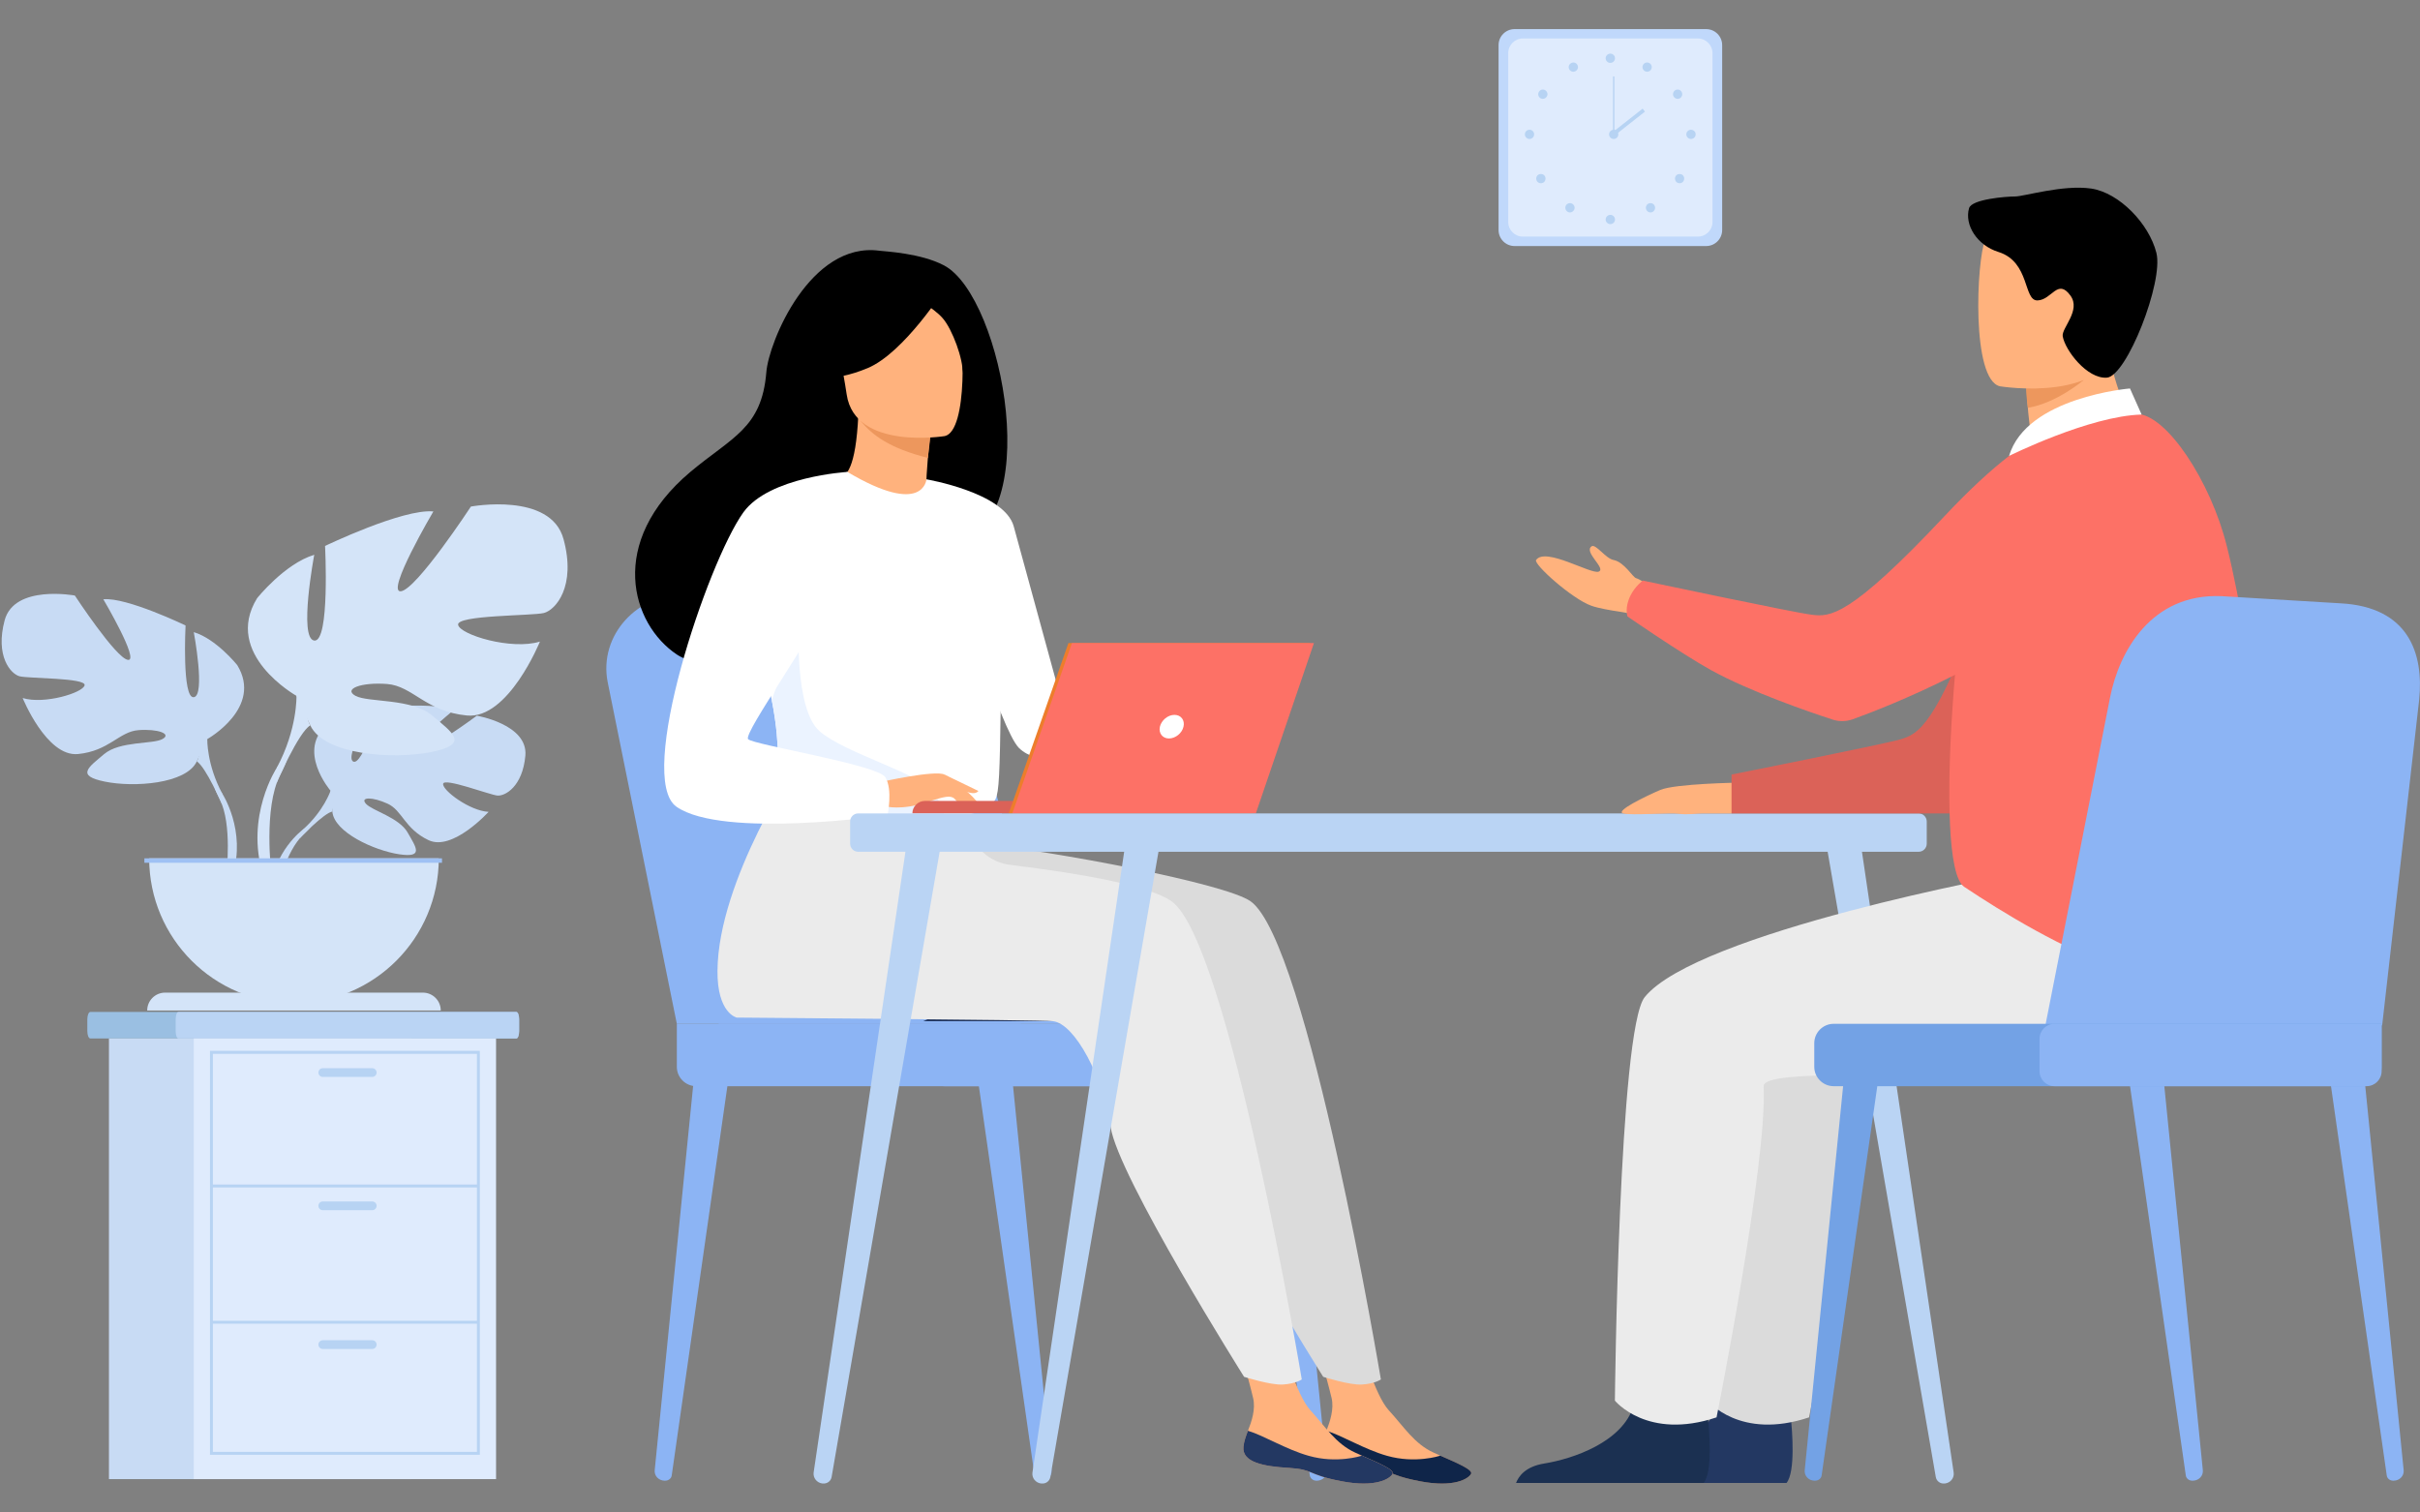 <svg version="1.2" xmlns="http://www.w3.org/2000/svg" viewBox="0 417 2328 1455" width="2328" height="1455">
	<rect x="0" y="417" width="2328" height="1455" fill="#808080" stroke="none"/>
	<title>service-cropped-svg-svg</title>
	<style>
		.s0 { fill: #c8dbf4 } 
		.s1 { fill: #d4e4f8 } 
		.s2 { fill: #9fc1f4 } 
		.s3 { fill: #8cb4f4 } 
		.s4 { fill: #9abfe2 } 
		.s5 { fill: #bad4f4 } 
		.s6 { fill: #dfebfd } 
		.s7 { fill: #b7d3f3 } 
		.s8 { fill: #c0d8fb } 
		.s9 { fill: #233862 } 
		.s10 { fill: #ffb27d } 
		.s11 { fill: #0f2549 } 
		.s12 { fill: #dbdbdb } 
		.s13 { fill: #ebebeb } 
		.s14 { fill: #000000 } 
		.s15 { fill: #ed975d } 
		.s16 { fill: #ffffff } 
		.s17 { fill: #ebf3ff } 
		.s18 { fill: #db6258 } 
		.s19 { fill: #ed7d2b } 
		.s20 { fill: #fd7166 } 
		.s21 { fill: #1b3051 } 
		.s22 { fill: #73a2e5 } 
	</style>
	<g id="Слой 1">
		<g id="&lt;Group&gt;">
			<g id="&lt;Group&gt;">
				<g id="&lt;Group&gt;">
					<path id="&lt;Path&gt;" fill-rule="evenodd" class="s0" d="m318 1177.7c0 0-33.9-39.5-2.1-64.6 0 0 23.1-14.1 42.1-12.9 0 0-26.8 44.9-18.2 49.4 8.7 4.5 26.3-52.3 26.3-52.3 0 0 52.9-5.1 70 3.1 0 0-45.3 37-35.7 39.2 9.5 2.2 58.3-34.1 58.3-34.1 0 0 49.3 8.3 46.7 38.4-2.7 29.9-19.6 39.2-27.1 38.4-7.5-0.8-51.1-17.4-52-11.3-1 6.1 25.3 26 43.7 27 0 0-34.7 38.3-57.8 27.2-23.1-11-25.1-28.6-39.4-35.1-14.4-6.6-26.7-6.6-20.8 0.1 6 6.7 32 13.2 40.2 27.8 8.3 14.5 15.6 24.3-8.2 20.8-23.9-3.6-62.6-21.1-64.3-41.1-1.7-20-1.7-20-1.7-20z"/>
					<g id="&lt;Group&gt;">
						<path id="&lt;Path&gt;" fill-rule="evenodd" class="s0" d="m481.2 1144.6c0 0-133.8-5.1-163.2 33.1 0 0-6.6 19.6-26.7 37.4l-3.1 8.5c0 0 23.2-24.4 31.5-25.9 0 0-13-47.4 161.5-53.1z"/>
						<path id="&lt;Path&gt;" fill-rule="evenodd" class="s0" d="m291.3 1215.1c0 0-28.7 21.2-30.7 59.1l5.3 0.5c0 0 9.1-39.2 25.7-54.6 16.6-15.3-0.3-5-0.3-5z"/>
					</g>
				</g>
				<g id="&lt;Group&gt;">
					<path id="&lt;Path&gt;" fill-rule="evenodd" class="s0" d="m199.4 1128c0 0 53.9-30.2 28.8-71.2 0 0-20.2-25.2-41.8-31.7 0 0 11.5 61.2 0 62.6-11.5 1.5-7.9-69-7.9-69 0 0-56.8-27.4-79.1-25.2 0 0 35.2 59.7 23.7 58.3-11.5-1.5-51.1-61.9-51.1-61.9 0 0-58.1-10.8-67.5 23.7-9.3 34.6 5.8 51.8 14.4 54 8.6 2.2 63.9 1.4 62.5 8.6-1.4 7.2-38.8 18.7-59.6 12.3 0 0 23 56.7 53.1 53.9 30.2-2.9 39.6-21.6 58.3-23 18.7-1.4 32.4 3.6 23 8.6-9.3 5.1-41 1.7-56.1 14.5-15.1 12.8-27.3 20.7 0.7 26.4 28.1 5.8 78.4 2.2 88.5-19.4 10.1-21.5 10.1-21.5 10.1-21.5z"/>
					<g id="&lt;Group&gt;">
						<path id="&lt;Path&gt;" fill-rule="evenodd" class="s0" d="m31.1 1024.4c0 0 151 48.9 168.3 103.6 0 0-0.7 24.4 14.4 52.4v10.8c0 0-15.9-36.7-24.5-41.7 0 0 33.8-47.4-158.2-125.1z"/>
						<path id="&lt;Path&gt;" fill-rule="evenodd" class="s0" d="m213.8 1180.4c0 0 23.3 35.4 10 78.5l-6-1.6c0 0 5.8-47.5-6.4-71.3-12.2-23.9 2.4-5.6 2.4-5.6z"/>
					</g>
				</g>
				<g id="&lt;Group&gt;">
					<path id="&lt;Path&gt;" fill-rule="evenodd" class="s1" d="m285.2 1086.4c0 0-71.1-39.9-37.9-93.9 0 0 26.5-33.2 55-41.8 0 0-15.2 80.6 0 82.5 15.2 1.9 10.4-91 10.4-91 0 0 74.8-36 104.2-33.2 0 0-46.4 78.7-31.2 76.8 15.1-1.9 67.3-81.5 67.3-81.5 0 0 76.8-14.3 89.1 31.3 12.4 45.5-7.6 68.2-18.9 71.1-11.4 2.8-84.4 1.9-82.5 11.4 1.9 9.5 51.2 24.6 78.7 16.1 0 0-30.4 74.9-70.2 71.1-39.8-3.8-52.2-28.4-76.8-30.3-24.7-1.9-42.6 4.7-30.4 11.4 12.4 6.6 54.1 2.1 74 19.1 19.9 16.9 36 27.3-0.9 34.9-37 7.5-103.3 2.9-116.6-25.6-13.3-28.4-13.3-28.4-13.3-28.4z"/>
					<g id="&lt;Group&gt;">
						<path id="&lt;Path&gt;" fill-rule="evenodd" class="s1" d="m507 949.8c0 0-199 64.5-221.8 136.6 0 0 1 32.2-18.9 69.1v14.2c0 0 20.8-48.3 32.2-54.9 0 0-44.6-62.6 208.5-165z"/>
						<path id="&lt;Path&gt;" fill-rule="evenodd" class="s1" d="m266.3 1155.5c0 0-30.8 46.6-13.2 103.4l7.9-2.1c0 0-7.7-62.6 8.4-94 16-31.4-3.1-7.3-3.1-7.3z"/>
					</g>
				</g>
				<path id="&lt;Path&gt;" fill-rule="evenodd" class="s1" d="m282.8 1382c76.9 0 139.3-62.4 139.3-139.3h-278.6c0 76.9 62.4 139.3 139.3 139.3z"/>
				<path id="&lt;Path&gt;" fill-rule="evenodd" class="s1" d="m424 1389.1h-282.4c0-9.5 7.7-17.2 17.2-17.2h248c9.5 0 17.2 7.7 17.2 17.2z"/>
				<path id="&lt;Path&gt;" fill-rule="evenodd" class="s2" d="m425.2 1242.7v4.3h-286.3v-4.3z"/>
			</g>
			<g id="&lt;Group&gt;">
				<g id="&lt;Group&gt;">
					<path id="&lt;Path&gt;" fill-rule="evenodd" class="s3" d="m1001.5 1841.4h0.6c5.7-0.1 10-4.7 9.5-10l-37.6-375-32.7 2.9 53.9 377c0.4 3 3.1 5.1 6.3 5.1z"/>
				</g>
				<g id="&lt;Group&gt;">
					<path id="&lt;Path&gt;" fill-rule="evenodd" class="s3" d="m639.9 1841.4h-0.7c-5.6-0.1-9.9-4.7-9.4-10l37.5-375 32.8 2.9-53.9 377c-0.4 3-3.1 5.1-6.3 5.1z"/>
				</g>
				<g id="&lt;Group&gt;">
					<path id="&lt;Path&gt;" fill-rule="evenodd" class="s3" d="m1266.3 1841.4h0.7c5.6-0.1 10-4.7 9.4-10l-37.5-375-32.8 2.9 53.9 377c0.5 3 3.2 5.1 6.3 5.1z"/>
				</g>
				<path id="&lt;Path&gt;" fill-rule="evenodd" class="s3" d="m651.1 1401.9l-66.6-329.1c-8.5-44.5 28.4-85.3 76.3-84.2l128.5 2.9c44.4 1 83 30.7 95.3 73.3l97.4 337.1z"/>
				<path id="&lt;Path&gt;" fill-rule="evenodd" class="s3" d="m691.4 1401.9l-66.6-329.1c-8.5-44.5 28.4-85.3 76.3-84.2l128.6 2.9c44.3 1 82.8 30.7 95.1 73.3l97.5 337.1z"/>
				<path id="&lt;Path&gt;" fill-rule="evenodd" class="s3" d="m669.7 1461.9h508.4c10.3 0 18.6-8.4 18.6-18.6v-22.8c0-10.2-8.3-18.6-18.6-18.6h-527v41.4c0 10.2 8.4 18.6 18.6 18.6z"/>
				<path id="&lt;Path&gt;" fill-rule="evenodd" class="s3" d="m908.3 1461.9h324.1c8.3 0 15-6.8 15-15v-30c0-8.2-6.7-15-15-15h-324.1c-8.2 0-14.9 6.8-14.9 15v30c0 8.2 6.7 15 14.9 15z"/>
			</g>
			<g id="&lt;Group&gt;">
				<path id="&lt;Path&gt;" fill-rule="evenodd" class="s4" d="m499.4 1397.6v11.3c0 3.9-1.2 7.1-2.8 7.1h-409.7c-1.6 0-2.9-3.2-2.9-7.1v-11.3c0-3.9 1.3-7.1 2.9-7.1h409.7c1.6 0 2.8 3.2 2.8 7.1z"/>
				<path id="&lt;Path&gt;" fill-rule="evenodd" class="s5" d="m499.4 1397.6v11.3c0 3.9-1.1 7.1-2.6 7.1h-325.2c-1.5 0-2.6-3.2-2.6-7.1v-11.3c0-3.9 1.1-7.1 2.6-7.1h325.2c1.5 0 2.6 3.2 2.6 7.1z"/>
				<path id="&lt;Path&gt;" fill-rule="evenodd" class="s0" d="m395.7 1416v423.9h-290.9v-423.9z"/>
				<path id="&lt;Path&gt;" fill-rule="evenodd" class="s6" d="m477.2 1416v423.9h-290.8v-423.9z"/>
				<g id="&lt;Group&gt;">
					<g id="&lt;Group&gt;">
						<path id="&lt;Compound Path&gt;" fill-rule="evenodd" class="s7" d="m461.6 1427.9v388.6h-259.6v-388.6zm-2.8 2.9v382.9h-254v-382.9z"/>
					</g>
					<g id="&lt;Group&gt;">
						<path id="&lt;Path&gt;" fill-rule="evenodd" class="s7" d="m460.2 1556.5v2.8h-256.8v-2.8z"/>
					</g>
					<g id="&lt;Group&gt;">
						<path id="&lt;Path&gt;" fill-rule="evenodd" class="s7" d="m460.2 1687.6v2.8h-256.8v-2.8z"/>
					</g>
					<path id="&lt;Path&gt;" fill-rule="evenodd" class="s7" d="m358.1 1453h-47.6c-2.3 0-4.2-1.9-4.2-4.2 0-2.3 1.9-4.2 4.2-4.2h47.6c2.3 0 4.2 1.9 4.2 4.2 0 2.3-1.9 4.2-4.2 4.2z"/>
					<path id="&lt;Path&gt;" fill-rule="evenodd" class="s7" d="m358.1 1581.2h-47.6c-2.3 0-4.2-1.9-4.2-4.2 0-2.3 1.9-4.2 4.2-4.2h47.6c2.3 0 4.2 1.9 4.2 4.2 0 2.3-1.9 4.2-4.2 4.2z"/>
					<path id="&lt;Path&gt;" fill-rule="evenodd" class="s7" d="m358.1 1714.7h-47.6c-2.3 0-4.2-1.9-4.2-4.2 0-2.3 1.9-4.2 4.2-4.2h47.6c2.3 0 4.2 1.9 4.2 4.2 0 2.3-1.9 4.2-4.2 4.2z"/>
				</g>
			</g>
			<g id="&lt;Group&gt;">
				<path id="&lt;Path&gt;" fill-rule="evenodd" class="s8" d="m1641.3 653.7h-184.3c-8.5 0-15.4-6.9-15.4-15.4v-177.9c0-8.5 6.9-15.4 15.4-15.4h184.3c8.5 0 15.4 6.9 15.4 15.4v177.9c0 8.5-6.9 15.4-15.4 15.4z"/>
				<path id="&lt;Path&gt;" fill-rule="evenodd" class="s6" d="m1633.3 644.6h-168.4c-7.7 0-14-6.3-14-14v-162.5c0-7.7 6.3-14.1 14-14.1h168.4c7.8 0 14.1 6.4 14.1 14.1v162.5c0 7.7-6.3 14-14.1 14z"/>
				<g id="&lt;Group&gt;">
					<g id="&lt;Group&gt;">
						<path id="&lt;Path&gt;" fill-rule="evenodd" class="s7" d="m1549.1 477.5c-2.4 0-4.5-2-4.5-4.4 0-2.5 2.1-4.5 4.5-4.5 2.5 0 4.5 2 4.5 4.5 0 2.4-2 4.4-4.5 4.4z"/>
						<path id="&lt;Path&gt;" fill-rule="evenodd" class="s7" d="m1580.6 479.4c1.2-2.2 3.9-2.9 6.1-1.7 2.1 1.1 2.9 3.9 1.7 6-1.2 2.2-3.9 2.9-6.1 1.7-2.1-1.2-2.9-3.9-1.7-6z"/>
						<path id="&lt;Path&gt;" fill-rule="evenodd" class="s7" d="m1611.4 503.9c2.1-1.4 4.9-0.8 6.2 1.3 1.3 2.1 0.7 4.8-1.3 6.2-2.1 1.3-4.9 0.7-6.2-1.4-1.3-2-0.7-4.8 1.3-6.1z"/>
						<path id="&lt;Path&gt;" fill-rule="evenodd" class="s7" d="m1626.7 550.7c-2.4 0-4.5-2-4.5-4.5 0-2.4 2.1-4.4 4.5-4.4 2.5 0 4.5 2 4.5 4.4 0 2.5-2 4.5-4.5 4.5z"/>
						<path id="&lt;Path&gt;" fill-rule="evenodd" class="s7" d="m1618.9 585.6c1.7 1.8 1.7 4.6 0 6.4-1.7 1.7-4.6 1.7-6.3 0-1.7-1.8-1.7-4.6 0-6.4 1.7-1.6 4.6-1.6 6.3 0z"/>
						<path id="&lt;Path&gt;" fill-rule="evenodd" class="s7" d="m1590.9 613.7c1.7 1.8 1.7 4.6 0 6.3-1.7 1.8-4.6 1.8-6.3 0-1.7-1.7-1.7-4.5 0-6.3 1.7-1.7 4.6-1.7 6.3 0z"/>
						<path id="&lt;Path&gt;" fill-rule="evenodd" class="s7" d="m1549.1 632.6c-2.4 0-4.5-2-4.5-4.4 0-2.5 2.1-4.5 4.5-4.5 2.5 0 4.5 2 4.5 4.5 0 2.4-2 4.4-4.5 4.4z"/>
					</g>
					<g id="&lt;Group&gt;">
						<path id="&lt;Path&gt;" fill-rule="evenodd" class="s7" d="m1517.4 479.4c-1.2-2.2-3.9-2.9-6-1.7-2.2 1.1-3 3.9-1.8 6 1.2 2.2 4 2.9 6.1 1.7 2.2-1.2 2.9-3.9 1.7-6z"/>
						<path id="&lt;Path&gt;" fill-rule="evenodd" class="s7" d="m1486.6 503.9c-2.1-1.4-4.8-0.8-6.1 1.3-1.4 2.1-0.8 4.8 1.3 6.2 2.1 1.3 4.8 0.7 6.1-1.4 1.4-2 0.8-4.8-1.3-6.1z"/>
						<path id="&lt;Path&gt;" fill-rule="evenodd" class="s7" d="m1471.4 550.7c-2.5 0-4.5-2-4.5-4.5 0-2.4 2-4.4 4.5-4.4 2.4 0 4.4 2 4.4 4.4 0 2.5-2 4.5-4.4 4.5z"/>
						<path id="&lt;Path&gt;" fill-rule="evenodd" class="s7" d="m1479.1 585.6c-1.7 1.8-1.7 4.6 0 6.4 1.8 1.7 4.6 1.7 6.4 0 1.7-1.8 1.7-4.6 0-6.4-1.8-1.6-4.6-1.6-6.4 0z"/>
						<path id="&lt;Path&gt;" fill-rule="evenodd" class="s7" d="m1507.1 613.7c-1.7 1.8-1.7 4.6 0 6.3 1.8 1.8 4.6 1.8 6.3 0 1.8-1.7 1.8-4.5 0-6.3-1.7-1.7-4.5-1.7-6.3 0z"/>
					</g>
				</g>
				<g id="&lt;Group&gt;">
					<path id="&lt;Path&gt;" fill-rule="evenodd" class="s7" d="m1552.4 550.7c-2.5 0-4.5-2-4.5-4.5 0-2.4 2-4.4 4.5-4.4 2.4 0 4.4 2 4.4 4.4 0 2.5-2 4.5-4.4 4.5z"/>
					<g id="&lt;Group&gt;">
						<path id="&lt;Path&gt;" fill-rule="evenodd" class="s7" d="m1553 490.5v55.7h-1.3v-55.7z"/>
					</g>
					<g id="&lt;Group&gt;">
						<path id="&lt;Path&gt;" fill-rule="evenodd" class="s7" d="m1552.9 547.6l-2.2-2.9 29.5-23.2 2.2 2.9z"/>
					</g>
				</g>
			</g>
			<g id="&lt;Group&gt;">
				<g id="&lt;Group&gt;">
					<path id="&lt;Path&gt;" fill-rule="evenodd" class="s9" d="m1094.1 1333c-27.5 47.9-62.1 66.4-62.1 66.4h-143.9c0 0 227-102.9 206-66.4z"/>
					<g id="&lt;Group&gt;">
						<path id="&lt;Path&gt;" fill-rule="evenodd" class="s10" d="m1271.6 1808.7c-1.5 15.1 19.5 19 43.9 20.4 24.3 1.5 16.9 6.4 50.2 12.8 33.4 6.5 46.9-2.5 49.4-7 2.2-4-13.3-10.4-29.8-17.7q-3.1-1.4-6.2-2.8c-18.6-8.4-28.8-25.2-43.2-40.8-13.6-14.9-26.2-62-26.2-62l-45.3-10.1c0 0 12.3 42.3 16.6 60.5 2.4 10.6-1.5 22.4-5 31.4-1.9 4.9-3.8 9.9-4.4 15.3z"/>
						<path id="&lt;Path&gt;" fill-rule="evenodd" class="s11" d="m1315.5 1829.1c24.3 1.5 16.9 6.4 50.2 12.8 33.4 6.5 46.9-2.5 49.4-7 2.2-4-13.3-10.4-29.8-17.7l-0.3 0.3c0 0-23.5 7.7-50.6 0-22-6.2-43.3-19.6-58.4-24.1-1.9 4.9-3.8 9.9-4.4 15.3-1.5 15.1 19.5 19 43.9 20.4z"/>
						<path id="&lt;Path&gt;" fill-rule="evenodd" class="s12" d="m1203 1284c-24.4-17.1-185.6-47.7-267.8-56.5l-90.9-78.9c0 0-77.4 114.6-78 202.4-0.3 40.9 18.5 44.9 18.5 44.9 0 0 291.5 2.2 304.3 3.5 20.9 2.2 48.5 54.2 55.4 101.7 6.9 47.4 128.4 240.4 128.4 240.4 0 0 25.3 8.1 37.1 7.4 12.6-0.7 18.4-4.9 18.4-4.9 0 0-70.4-421.4-125.4-460z"/>
						<path id="&lt;Path&gt;" fill-rule="evenodd" class="s10" d="m1196.2 1808.7c-1.6 15.1 19.5 19 43.8 20.4 24.4 1.5 17 6.4 50.3 12.8 33.4 6.5 46.9-2.5 49.3-7 2.2-4-13.2-10.4-29.7-17.7q-3.1-1.4-6.2-2.8c-18.6-8.4-28.9-25.2-43.2-40.8-13.6-14.9-26.2-62-26.2-62l-45.3-10.1c0 0 12.3 42.3 16.5 60.5 2.5 10.6-1.4 22.4-5 31.4-1.8 4.9-3.8 9.9-4.3 15.3z"/>
						<path id="&lt;Path&gt;" fill-rule="evenodd" class="s9" d="m1240 1829.1c24.4 1.5 17 6.4 50.3 12.8 33.4 6.5 46.9-2.5 49.3-7 2.2-4-13.2-10.4-29.7-17.7l-0.3 0.3c0 0-23.6 7.7-50.6 0-22-6.2-43.3-19.6-58.5-24.1-1.8 4.9-3.8 9.9-4.3 15.3-1.6 15.1 19.5 19 43.8 20.4z"/>
						<path id="&lt;Path&gt;" fill-rule="evenodd" class="s13" d="m1127 1284c-21.2-14.9-84.9-26.4-155.2-35-19.4-2.3-35.4-16.5-40.1-35.5l-163.5-64.9c0 0-77.4 114.6-78 202.4-0.3 40.9 18.5 44.9 18.5 44.9 0 0 291.5 2.2 304.3 3.5 20.9 2.2 48.5 54.2 55.4 101.7 6.9 47.4 128.4 240.4 128.4 240.4 0 0 25.4 8.1 37.1 7.4 12.6-0.7 18.4-4.9 18.4-4.9 0 0-70.4-421.4-125.3-460z"/>
						<path id="&lt;Compound Path&gt;" fill-rule="evenodd" class="s14" d="m908.1 672.3c-22.3-11.8-56.5-13.4-62.1-14.1-66.5-9-106.5 87.6-108.8 116.9-4.4 54-32.9 62.2-73.1 95.9-80.4 67.7-56.8 146.5-12.9 175.7 26.5 17.6 73 0 73 0 0.7 0.5 127.4-70.8 189.8-105.2 93.7-13.4 51.4-239.1-5.9-269.2z"/>
						<path id="&lt;Path&gt;" fill-rule="evenodd" class="s10" d="m894.4 908.2c0.3 0.2-29.6 13.7-51.1 6.6-20.2-6.6-38.1-37.1-37.8-37.2 8.8-1.3 17.7-9.9 20.2-61.2l3.9 0.9 65.5 16.6c0 0-2.6 20.7-3.7 40.2-0.9 16.5-0.7 32.2 3 34.1z"/>
						<path id="&lt;Path&gt;" fill-rule="evenodd" class="s15" d="m895.1 833.9c0 0 0 4.3-2.5 23.6-37-9.4-53.3-21.7-64.8-35.7z"/>
						<path id="&lt;Path&gt;" fill-rule="evenodd" class="s10" d="m908.9 836.5c0 0-86.4 14.1-94.4-40-7.9-54-24.4-88.6 30.5-99.9 54.8-11.3 68.6 7.8 75.7 25.2 7 17.4 10.6 109.6-11.8 114.7z"/>
						<path id="&lt;Path&gt;" fill-rule="evenodd" class="s14" d="m909 694.4c0 0-39.2 62-74.3 76.7-35.1 14.7-52.3 7.3-52.3 7.3 0 0 15.9-24.2 20.1-56.8 1.2-9.5 7.5-17.8 16.4-21.3 25.2-10.1 73.9-26 90.1-5.9z"/>
						<path id="&lt;Path&gt;" fill-rule="evenodd" class="s14" d="m874.6 700.4c0 0 23 11.8 32.4 22.9 9.2 10.6 19.8 39.6 19 52.7 0 0 11.4-62.4-12.3-83.9-25-22.7-39.1 8.3-39.1 8.3z"/>
						<path id="&lt;Path&gt;" fill-rule="evenodd" class="s16" d="m963.5 1040.3c-2.6 175.8-0.7 139.1-19.9 155.8-4.7 4-17.7 6.4-34.9 7.5-53.8 3.6-148.7-5.3-152.3-15.3-12.4-34.5-3.6-45.1-14-97.9-1.1-5.6-2.5-11.7-4-18.3-8.7-36.3-17.1-48.7 13.6-106.9 27.9-52.8 60.6-95.7 63.2-94.2 73.5 43.6 76 7.1 76 7.1 0 0 73.6 76.3 72.3 162.2z"/>
						<path id="&lt;Path&gt;" fill-rule="evenodd" class="s16" d="m891.2 878.1c0 0 75.1 12.7 84 45.3 8.9 32.5 61.2 223.8 61.2 223.8 0 0-38.5 6.9-56.2-10.7-17.8-17.8-61.8-164.8-61.8-164.8z"/>
						<path id="&lt;Path&gt;" fill-rule="evenodd" class="s17" d="m908.7 1203.6c-53.8 3.6-148.7-5.3-152.3-15.3-12.4-34.5-3.6-45.1-14-97.9l26-73.3c0 0-4.3 81.6 19.8 103.1 24 21.4 98.5 41.3 110.1 59.3 5.6 8.6 9.4 17.2 10.4 24.1z"/>
						<path id="&lt;Path&gt;" fill-rule="evenodd" class="s10" d="m847 1169.3c0 0 53.1-11.9 61.7-7.1 8.6 4.7 29.6 21.9 32.2 27.9 2.7 6-19.1-4.6-26.2-6.5-4.5-1.2-16.6 3-22.5 5-25.1 8.4-40.5 4.1-40.5 4.1z"/>
						<path id="&lt;Path&gt;" fill-rule="evenodd" class="s16" d="m815.2 871c0 0-75.3 4.4-100.1 38.9-34.8 48.6-103.8 255.6-64.3 283.2 44.6 31.1 203 8.1 203 8.1 0 0 5.2-24.6-2.1-36.5-7.3-12-126.5-31.1-132-36.6-5.5-5.5 68.8-107.3 68.8-123.8 0-16.5 26.7-133.3 26.7-133.3z"/>
						<path id="&lt;Path&gt;" fill-rule="evenodd" class="s10" d="m911.3 1177c0 0 11.2 14.4 14.8 16.1 3.7 1.7 6 1.3 6 1.3l-7.5-13.5z"/>
						<path id="&lt;Path&gt;" fill-rule="evenodd" class="s10" d="m908.7 1162.2l32.5 15.7c0 0-1.4 2.3-5.4 2.1-4-0.2-14.1-3.9-14.1-3.9z"/>
					</g>
				</g>
			</g>
			<g id="&lt;Group&gt;">
				<path id="&lt;Path&gt;" fill-rule="evenodd" class="s18" d="m1028.2 1199.5h-150.5c0-6.6 5.4-12 12-12h138.5z"/>
				<path id="&lt;Path&gt;" fill-rule="evenodd" class="s19" d="m1027.8 1035.6h232.7l-55.8 163.9h-234.3z"/>
				<path id="&lt;Path&gt;" fill-rule="evenodd" class="s20" d="m1264 1035.6l-55.9 163.9h-234.3l57.4-163.9z"/>
				<path id="&lt;Path&gt;" fill-rule="evenodd" class="s16" d="m1138.5 1116.1c-1.4 6.2-7.7 11.3-14 11.3-6.2 0-10.1-5.1-8.7-11.3 1.5-6.3 7.7-11.4 14-11.4 6.3 0 10.2 5.1 8.7 11.4z"/>
			</g>
			<g id="&lt;Group&gt;">
				<path id="&lt;Path&gt;" fill-rule="evenodd" class="s5" d="m825.6 1236.4h1020.1c4.3 0 7.8-3.5 7.8-7.8v-21.3c0-4.3-3.5-7.8-7.8-7.8h-1020.1c-4.3 0-7.8 3.5-7.8 7.8v21.3c0 4.3 3.5 7.8 7.8 7.8z"/>
				<g id="&lt;Group&gt;">
					<path id="&lt;Path&gt;" fill-rule="evenodd" class="s5" d="m1870.7 1844.1h0.4c5.3-0.7 9-5.3 8.3-10.5l-90.9-615.3-33.3 0.9 107 618.7c0.7 4 4.4 6.7 8.5 6.2z"/>
				</g>
				<g id="&lt;Group&gt;">
					<path id="&lt;Path&gt;" fill-rule="evenodd" class="s5" d="m791.4 1844.1h-0.4c-5.2-0.7-8.9-5.3-8.3-10.5l91-615.3 33.2 0.9-106.9 618.7c-0.7 4-4.5 6.7-8.6 6.2z"/>
				</g>
				<g id="&lt;Group&gt;">
					<path id="&lt;Path&gt;" fill-rule="evenodd" class="s5" d="m1001.9 1844.1h-0.5c-5.2-0.7-8.9-5.3-8.2-10.5l90.9-615.3 33.3 0.9-107 618.7c-0.7 4-4.4 6.7-8.5 6.2z"/>
				</g>
			</g>
			<g id="&lt;Group&gt;">
				<path id="&lt;Path&gt;" fill-rule="evenodd" class="s9" d="m1538.2 1843.6h180.4c8.7-10.6 5.5-49.7 4.2-62.4-0.3-2.6-0.5-4.1-0.5-4.1 0 0-61.6-49.3-70-11.5q-0.4 1.7-1 3.5c-10.6 35.3-58.5 51.3-86.1 55.8-17.9 2.9-24.6 12.2-27 18.7z"/>
				<path id="&lt;Path&gt;" fill-rule="evenodd" class="s12" d="m2030.4 1257.5c-6.5 0-308.9 56.8-359 118.7-25 31-28.7 388.2-28.7 388.2 0 0 30.9 38.4 97.6 16.1 0 0 49-244.4 45.4-318.6-1-20.5 206.7-3 244.7-12.8 38-9.9 130.9-92.5 110.4-132.8-20.4-40.3-110.4-58.8-110.4-58.8z"/>
				<path id="&lt;Path&gt;" fill-rule="evenodd" class="s10" d="m1672.7 1169.9c0 0-61 0.9-75.5 7-14.4 6.2-43.7 20.4-35.8 22.6 7.8 2.2 45.2-0.9 53.3 0.3 8 1.3 18-0.3 22.9-0.3 5 0 28.1 0 28.1 0z"/>
				<path id="&lt;Path&gt;" fill-rule="evenodd" class="s10" d="m1601.3 1023.5c0 0-20.8-14.8-41-17.7-11.5-1.7-22.7-3.7-29.5-6.1-18.6-6.6-55.9-40.1-53.1-44 9-12.7 52.6 14 60.2 11.2 7.6-2.9-14.6-18.7-6.9-24.3 4-2.9 13.5 11.7 21.2 13.1 10.4 2 18.6 16.8 21.7 17.5 6.2 1.5 33 21.5 33 21.5z"/>
				<path id="&lt;Path&gt;" fill-rule="evenodd" class="s18" d="m2000.3 850c0 0-46.4 14.4-92.2 140.4-45.8 126-63.2 132.8-79.8 137.8-16.7 4.9-162.6 33.9-162.6 33.9v37.4h224.9c0 0 84.4-80.2 109.7-134.2 25.2-54.1 0-215.3 0-215.3z"/>
				<path id="&lt;Path&gt;" fill-rule="evenodd" class="s21" d="m1458.4 1843.6h180.5c8.7-10.6 5.5-49.7 4.1-62.4-0.2-2.6-0.4-4.1-0.4-4.1 0 0-61.6-49.3-70.1-11.5q-0.4 1.7-0.9 3.5c-10.7 35.3-58.5 51.3-86.1 55.8-18 2.9-24.6 12.2-27.1 18.7z"/>
				<path id="&lt;Path&gt;" fill-rule="evenodd" class="s13" d="m1941.3 1257.5c-6.5 0-309 56.8-359.1 118.7-25 31-28.7 388.2-28.7 388.2 0 0 31 38.4 97.8 16.1 0 0 48.9-244.4 45.3-318.6-1-20.5 206.7-3 244.7-12.8 38-9.9 130.8-92.5 110.4-132.8-20.5-40.3-110.4-58.8-110.4-58.8z"/>
				<path id="&lt;Path&gt;" fill-rule="evenodd" class="s10" d="m1960.2 889.8c21.8-1.8 44.6-7.6 64.3-14 24.6-8 44.5-19.6 31.7-42.1-11.8-20.8-30.9-67.2-29.6-105.6l-45.8 37-31.2 25.1c0 0 0.1 14.8 3.5 40.7q1 7.1 2.3 15.3c0.6 4.4-1.4 8.8-5.2 11.2q-0.3 0.2-0.7 0.4c-15.5 9.7-7.5 33.5 10.7 32z"/>
				<path id="&lt;Path&gt;" fill-rule="evenodd" class="s15" d="m1949.6 784.1c0 0-1.6 5.4 1.2 25.2 27.7-4.5 53.7-26.7 53.7-26.7-14.1-3.9-19.3-19.2-29.8-17.7z"/>
				<path id="&lt;Path&gt;" fill-rule="evenodd" class="s10" d="m1923.9 788.6c0 0 106.8 17.8 116.8-49 10.1-66.7 30.6-109.4-37.1-123.5-67.8-14.2-84.9 9.3-93.7 30.8-8.8 21.4-13.5 135.4 14 141.7z"/>
				<path id="&lt;Path&gt;" fill-rule="evenodd" class="s14" d="m1894.2 617.3c-4.6 16.1 7.7 35.7 28.3 42.1 30.6 9.6 23.8 47.1 37.6 46.6 13.8-0.5 19.3-21.6 31.6-4.7 10.5 14.3-8.7 31.3-7.4 39.2 2.3 13.5 23.5 41.2 42.5 39.8 19-1.4 54.7-92.1 47.6-120.1-7.1-28.1-35.7-57.7-62.6-61.8-27.1-4-64.6 7.6-73.3 7.6-8.7 0-41.9 2.6-44.3 11.3z"/>
				<path id="&lt;Path&gt;" fill-rule="evenodd" class="s20" d="m2142.2 942.5c-15.4-62.2-58.1-127.3-87-127.3-49.1 0.1-119.8 13.1-148.3 83.5-21.1 51.8-49.1 350.2-17.4 371.4 72.5 48.5 240.3 147.5 270.2 46.5 27.3-92.5 9.4-266.2-17.5-374.1z"/>
				<path id="&lt;Path&gt;" fill-rule="evenodd" class="s20" d="m2022.8 880.6c-14-36.4-59.2-49-90.1-25-16.7 12.9-37.2 31.4-61.9 57.7-91.8 97.8-110.4 97.2-127.7 95.1-17.1-2-162.8-32.9-162.8-32.9 0 0-7.4 5.5-11.8 14.4-5.9 11.9-2.9 20-2.9 20-5.8-3.7 51.6 35.8 80.1 51.6 37.7 20.8 94.4 40.3 117.1 47.7 6.4 2.1 13.3 2 19.6-0.3 33.6-12.1 146.4-56.2 238.1-132.7 24.2-20.2 15.3-61.7 2.3-95.6z"/>
				<path id="&lt;Path&gt;" fill-rule="evenodd" class="s16" d="m2060.2 815.8l-11.2-25.1c0 0-99.6 8.2-116.3 64.9 0 0 77.3-38.5 127.5-39.8z"/>
			</g>
			<g id="&lt;Group&gt;">
				<g id="&lt;Group&gt;">
					<path id="&lt;Path&gt;" fill-rule="evenodd" class="s3" d="m2302.1 1841.4h0.7c5.7-0.1 10-4.7 9.5-10l-37.5-375-32.8 2.9 54 377c0.4 3 3 5.1 6.1 5.1z"/>
				</g>
				<g id="&lt;Group&gt;">
					<path id="&lt;Path&gt;" fill-rule="evenodd" class="s3" d="m2108.9 1841.4h0.7c5.7-0.1 10-4.7 9.5-10l-37.6-375-32.8 2.9 54 377c0.4 3 3.1 5.1 6.2 5.1z"/>
				</g>
				<g id="&lt;Group&gt;">
					<path id="&lt;Path&gt;" fill-rule="evenodd" class="s22" d="m1746.1 1841.4h-0.7c-5.6-0.1-9.8-4.7-9.3-10l37.5-375 32.7 2.9-53.9 377c-0.4 3-3.1 5.1-6.3 5.1z"/>
				</g>
				<path id="&lt;Path&gt;" fill-rule="evenodd" class="s3" d="m2291.6 1403.4l35.6-313.2c4.6-45.1-10.5-89.3-75.5-92.8l-114.6-6.9c-67.9-2.9-98.6 53.7-107.2 97.2l-67.9 344.2z"/>
				<path id="&lt;Path&gt;" fill-rule="evenodd" class="s22" d="m2272.5 1461.9h-508.6c-10.2 0-18.6-8.4-18.6-18.6v-22.8c0-10.2 8.4-18.6 18.6-18.6h527.2v41.4c0 10.2-8.4 18.6-18.6 18.6z"/>
				<path id="&lt;Path&gt;" fill-rule="evenodd" class="s3" d="m2276.6 1461.9h-300.2c-8 0-14.4-6.5-14.4-14.5v-31c0-8 6.4-14.5 14.4-14.5h314.7v45.5c0 8-6.5 14.5-14.5 14.5z"/>
			</g>
		</g>
	</g>
</svg>